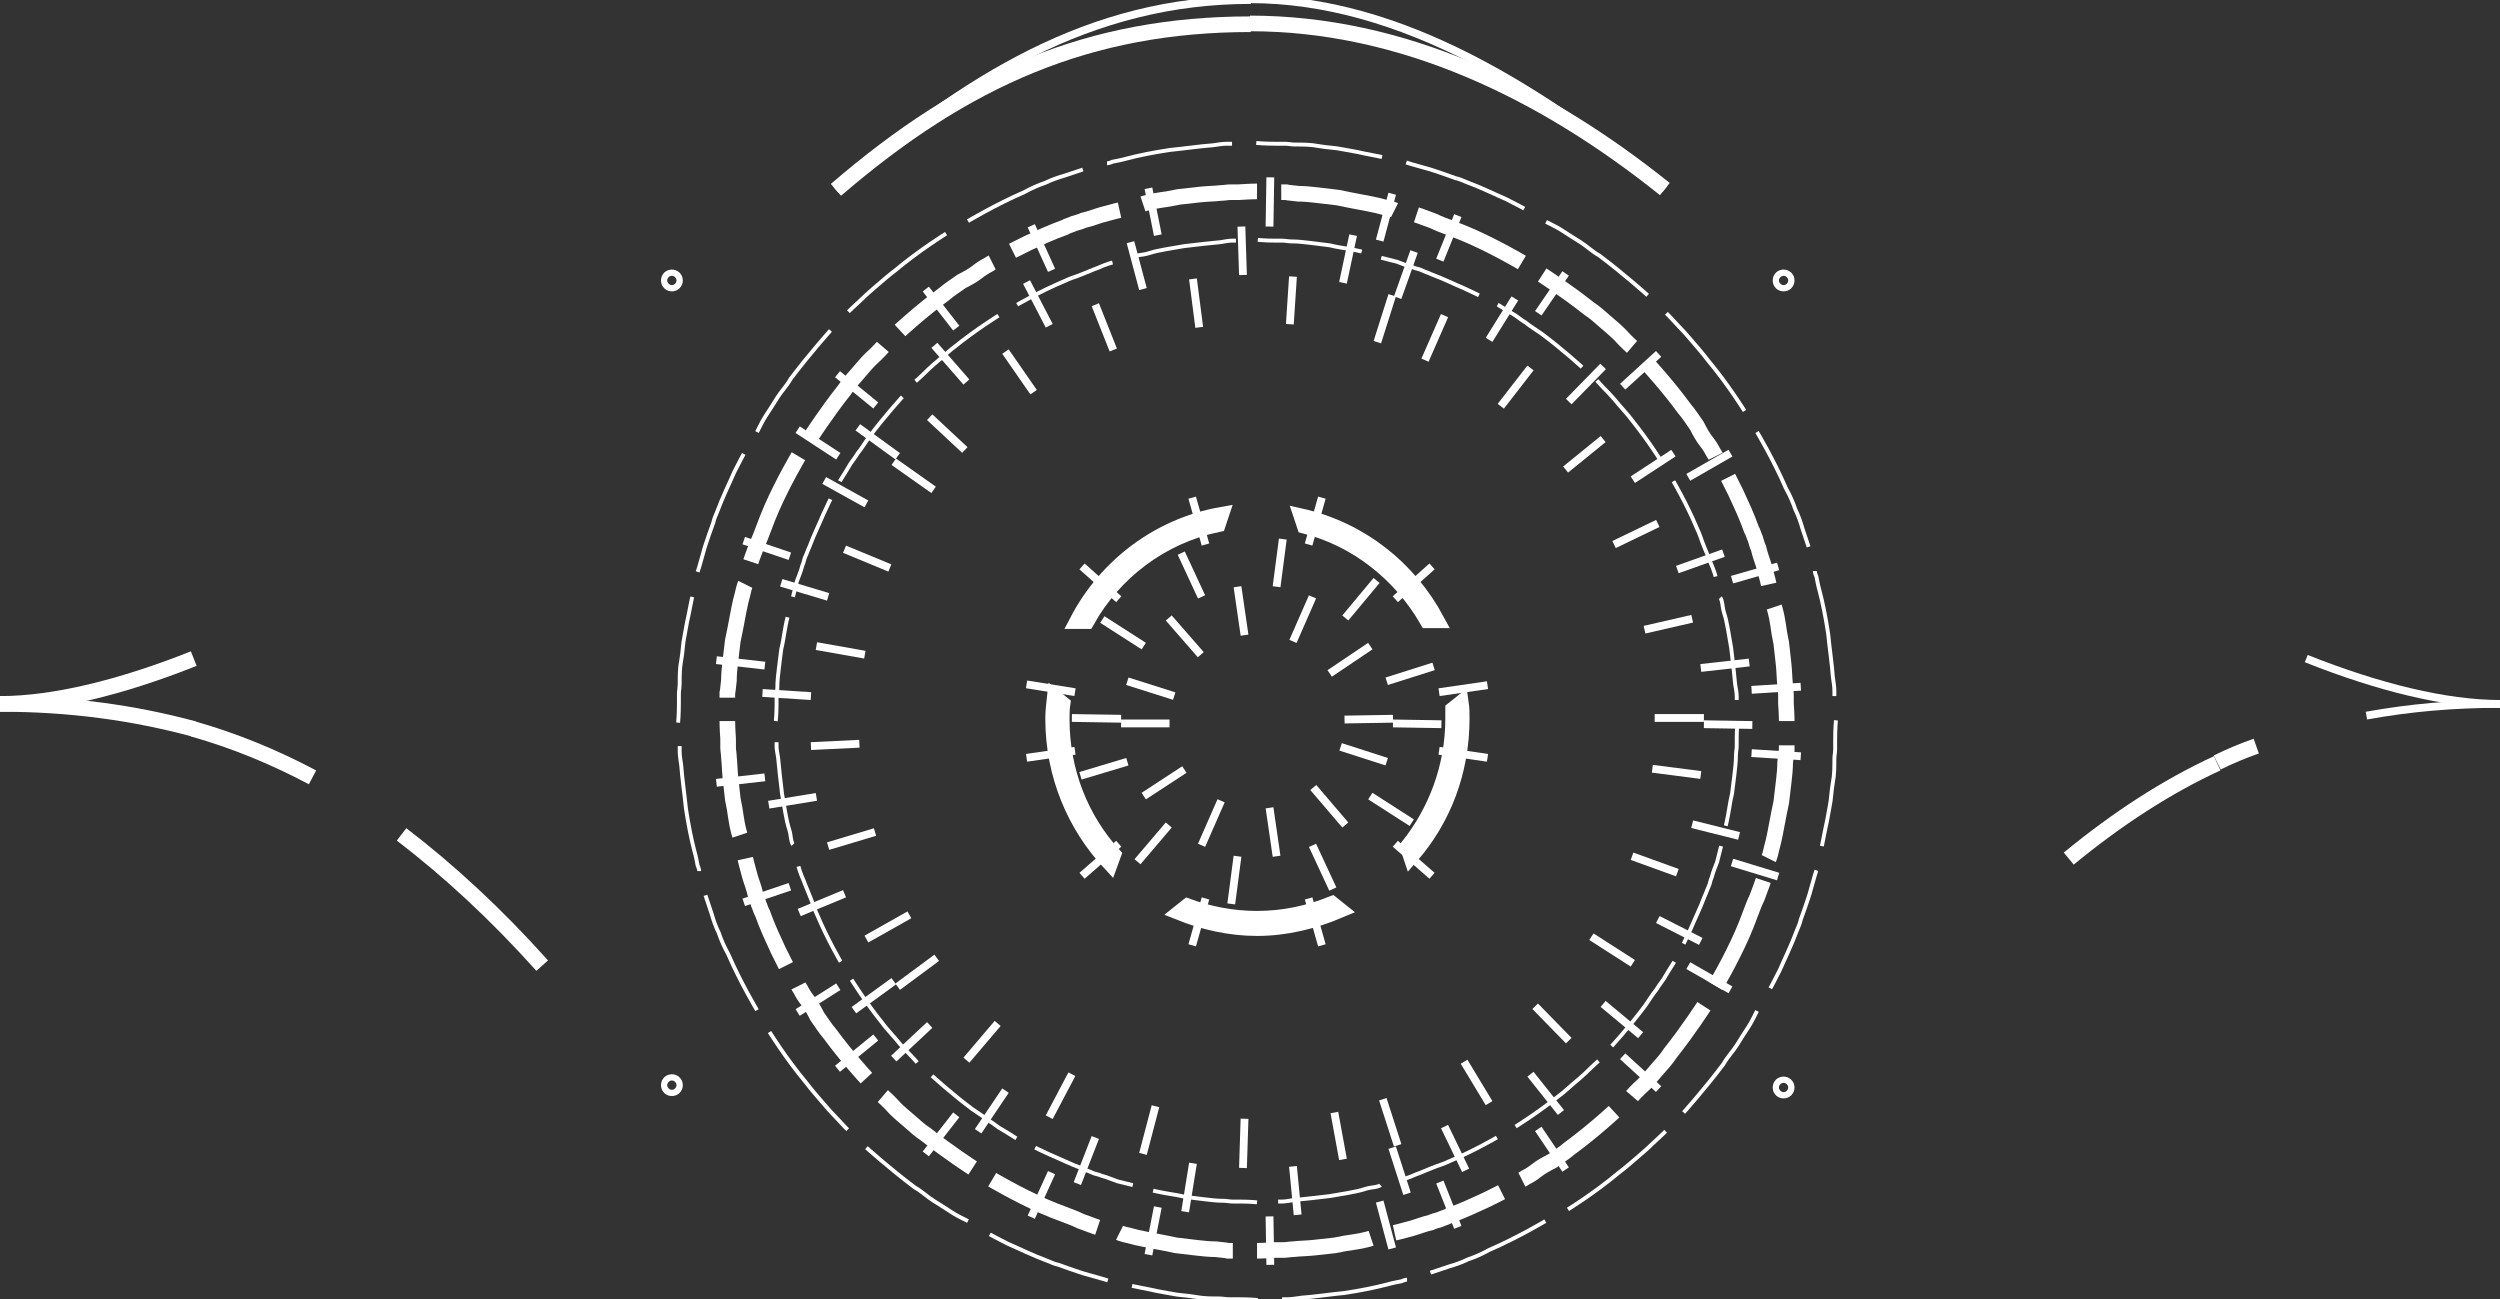 <?xml version="1.0" encoding="utf-8"?>
<!-- Generator: Adobe Illustrator 19.2.0, SVG Export Plug-In . SVG Version: 6.00 Build 0)  -->
<svg version="1.1" id="Layer_1" xmlns="http://www.w3.org/2000/svg" xmlns:xlink="http://www.w3.org/1999/xlink" x="0px" y="0px"
	 viewBox="0 0 320 166.3" style="enable-background:new 0 0 320 166.3;" xml:space="preserve">
<rect x="0" y="0" width="320" height="166.3" fill="#333333" stroke="none"/>
<style type="text/css">
	.st0{fill:none;stroke:#FFFFFF;stroke-width:2;stroke-miterlimit:10;}
	.st1{fill:none;stroke:#FFFFFF;stroke-width:0.5;stroke-miterlimit:10;}
	.st2{fill:none;stroke:#FFFFFF;stroke-miterlimit:10;}
	.st3{display:none;fill:none;stroke:#FFFFFF;stroke-width:2;stroke-miterlimit:10;}
</style>
<g id="_x33_rd_eye">
	<g>
		<g>
			<g>
				<g>
					<g>
						<g>
							<path class="st0" d="M228.7,92.3c0,0,0-0.9-0.1-2.3c0-0.3,0-0.7,0-1.1c0-0.4-0.1-0.8-0.1-1.2c-0.1-0.9-0.1-1.8-0.2-2.7
								c-0.1-0.9-0.2-1.9-0.3-2.7c-0.2-0.9-0.3-1.6-0.4-2.3c-0.2-1.4-0.5-2.3-0.5-2.3"/>
							<path class="st0" d="M226.4,74.8c0,0-0.2-0.9-0.6-2.3c-0.2-0.7-0.5-1.4-0.7-2.3c-0.2-0.4-0.3-0.9-0.4-1.2
								c-0.2-0.4-0.3-0.9-0.5-1.2c-0.6-1.7-1.4-3.4-2-4.7c-0.6-1.2-1-2-1-2"/>
							<path class="st0" d="M219.6,58.4c0,0-0.1-0.2-0.3-0.5c-0.2-0.4-0.5-0.9-0.9-1.4c-0.4-0.5-0.8-1.2-1.2-2
								c-0.5-0.7-1-1.5-1.6-2.2c-2.2-3-4.7-5.7-4.7-5.7"/>
							<path class="st0" d="M208.9,44.4c0,0-0.7-0.6-1.6-1.6c-0.5-0.5-1.1-1-1.8-1.6c-0.6-0.5-1.3-1.2-2.1-1.7c-2.9-2.3-6-4.3-6-4.3
								"/>
							<path class="st0" d="M194.8,33.6c0,0-3.2-1.9-6.6-3.4c-0.9-0.4-1.7-0.7-2.5-1c-0.8-0.3-1.6-0.6-2.2-0.9
								c-1.3-0.5-2.2-0.8-2.2-0.8"/>
							<path class="st0" d="M178.5,26.9c0,0-0.2-0.1-0.6-0.2c-0.4-0.1-0.9-0.2-1.6-0.4c-1.3-0.3-3.2-0.6-5-1
								c-1.9-0.2-3.7-0.5-5.1-0.5c-0.7-0.1-1.2-0.1-1.6-0.2c-0.4,0-0.6,0-0.6,0"/>
							<path class="st0" d="M160.9,24.5c0,0-0.9,0-2.3,0.1c-0.3,0-0.7,0-1.1,0c-0.4,0-0.8,0.1-1.2,0.1c-0.9,0.1-1.8,0.1-2.7,0.2
								c-0.9,0.1-1.9,0.2-2.7,0.3c-0.9,0.2-1.6,0.3-2.3,0.4c-1.4,0.2-2.3,0.5-2.3,0.5"/>
							<path class="st0" d="M143.3,26.9c0,0-0.9,0.2-2.3,0.6c-0.7,0.2-1.4,0.5-2.3,0.7c-0.4,0.2-0.9,0.3-1.2,0.4
								c-0.4,0.2-0.9,0.3-1.2,0.5c-1.7,0.6-3.4,1.4-4.7,2c-1.2,0.6-2,1-2,1"/>
							<path class="st1" d="M222.3,89.6c0,0,0-0.2,0-0.5c0-0.4-0.1-0.9-0.2-1.5c-0.1-1.2-0.3-2.9-0.5-4.6c-0.3-1.6-0.5-3.3-0.9-4.5
								c-0.2-0.6-0.2-1.1-0.3-1.5c-0.1-0.4-0.2-0.5-0.2-0.5"/>
							<path class="st1" d="M219.6,73.8c0,0-0.2-0.8-0.7-1.9c-0.2-0.6-0.5-1.2-0.8-2c-0.3-0.7-0.5-1.5-0.9-2.3c-1.3-3.1-3-6-3-6"/>
							<path class="st1" d="M212.8,59.3c0,0-1.8-2.9-3.9-5.5c-0.5-0.7-1.1-1.3-1.6-1.9c-0.5-0.6-1-1.2-1.4-1.6
								c-0.9-0.9-1.5-1.6-1.5-1.6"/>
							<path class="st1" d="M202.5,47c0,0-2.5-2.3-5.2-4.3c-0.7-0.5-1.4-0.9-2-1.4c-0.7-0.4-1.2-0.9-1.8-1.2c-0.5-0.3-1-0.6-1.3-0.8
								c-0.3-0.2-0.5-0.3-0.5-0.3"/>
							<path class="st1" d="M189.3,37.8c0,0-0.8-0.4-1.9-0.9c-1.2-0.5-2.6-1.2-4.2-1.8c-0.4-0.2-0.8-0.3-1.2-0.5
								c-0.4-0.2-0.8-0.2-1.2-0.4c-0.8-0.2-1.4-0.5-2-0.7c-1.2-0.3-2-0.5-2-0.5"/>
							<path class="st1" d="M174.3,32.2c0,0-0.8-0.2-2-0.4c-0.6-0.1-1.3-0.2-2.1-0.4c-0.8-0.1-1.6-0.2-2.4-0.3
								c-0.9-0.1-1.6-0.2-2.5-0.2c-0.4,0-0.8-0.1-1.2-0.1c-0.4,0-0.7,0-1,0c-1.2,0-2.1-0.1-2.1-0.1"/>
							<path class="st1" d="M158.2,30.8c0,0-0.2,0-0.5,0c-0.4,0-0.9,0.1-1.5,0.2c-1.2,0.1-2.9,0.3-4.6,0.5c-1.6,0.3-3.3,0.5-4.5,0.9
								c-0.6,0.2-1.1,0.2-1.5,0.3c-0.4,0.1-0.5,0.2-0.5,0.2"/>
							<path class="st1" d="M142.4,33.6c0,0-0.8,0.2-1.9,0.7c-0.6,0.2-1.2,0.5-2,0.8c-0.7,0.3-1.5,0.5-2.3,0.9c-3.1,1.3-6,3-6,3"/>
							<path class="st1" d="M234.8,89.1c0,0,0-0.2,0-0.7c0-0.5-0.1-1.1-0.2-1.8c-0.1-1.5-0.4-3.5-0.6-5.5c-0.3-2-0.7-4-1.1-5.5
								c-0.2-0.7-0.3-1.3-0.4-1.8c-0.2-0.4-0.2-0.7-0.2-0.7"/>
							<path class="st1" d="M231.5,70c0,0-0.3-0.9-0.8-2.4c-0.2-0.7-0.5-1.6-0.9-2.4c-0.3-0.9-0.7-1.8-1.2-2.7
								c-1.6-3.7-3.7-7.2-3.7-7.2"/>
							<path class="st1" d="M223.3,52.6c0,0-2.1-3.4-4.7-6.5c-0.6-0.8-1.3-1.6-1.9-2.3c-0.6-0.7-1.2-1.4-1.7-1.9
								c-1-1.1-1.7-1.8-1.7-1.8"/>
							<path class="st1" d="M210.9,37.8c0,0-3-2.7-6.2-5.1c-0.9-0.5-1.6-1.2-2.4-1.7c-0.8-0.5-1.6-1-2.2-1.4
								c-0.6-0.4-1.2-0.7-1.6-0.9c-0.4-0.2-0.6-0.3-0.6-0.3"/>
							<path class="st1" d="M195.1,26.7c0,0-0.9-0.5-2.3-1.2c-1.4-0.6-3.2-1.5-5.1-2.2c-0.5-0.2-0.9-0.4-1.4-0.5
								c-0.5-0.2-0.9-0.3-1.4-0.5c-0.9-0.3-1.7-0.6-2.5-0.8c-1.5-0.4-2.4-0.7-2.4-0.7"/>
							<path class="st1" d="M176.9,20.1c0,0-1-0.2-2.5-0.5c-0.8-0.2-1.6-0.3-2.6-0.5c-0.9-0.2-1.9-0.2-3-0.4c-1-0.2-2-0.2-3-0.2
								c-0.5,0-0.9-0.1-1.3-0.1c-0.5,0-0.9,0-1.2,0c-1.5,0-2.5-0.1-2.5-0.1"/>
							<path class="st1" d="M157.7,18.4c0,0-0.2,0-0.7,0s-1.1,0.1-1.8,0.2c-1.5,0.1-3.5,0.4-5.5,0.6c-2,0.3-4,0.7-5.5,1.1
								c-0.7,0.2-1.3,0.3-1.8,0.4c-0.4,0.2-0.7,0.2-0.7,0.2"/>
							<path class="st1" d="M138.6,21.7c0,0-0.9,0.3-2.4,0.8c-0.7,0.2-1.6,0.5-2.4,0.9c-0.9,0.3-1.8,0.7-2.7,1.2
								c-3.7,1.6-7.2,3.7-7.2,3.7"/>
						</g>
						<g>
							<path class="st0" d="M127,33.6c0,0-0.2,0.1-0.5,0.3c-0.4,0.2-0.9,0.5-1.4,0.9c-0.5,0.4-1.2,0.8-2,1.2c-0.7,0.5-1.5,1-2.2,1.6
								c-3,2.2-5.7,4.7-5.7,4.7"/>
							<path class="st0" d="M113,44.4c0,0-0.6,0.7-1.6,1.6c-0.5,0.5-1,1.1-1.6,1.8c-0.5,0.6-1.2,1.3-1.7,2.1c-2.3,2.9-4.3,6-4.3,6"
								/>
							<path class="st0" d="M102.2,58.4c0,0-1.9,3.2-3.4,6.6c-0.4,0.9-0.7,1.7-1,2.5c-0.3,0.8-0.6,1.6-0.9,2.2
								c-0.5,1.3-0.8,2.2-0.8,2.2"/>
							<path class="st0" d="M95.4,74.8c0,0-0.1,0.2-0.2,0.6c-0.1,0.4-0.2,0.9-0.4,1.6c-0.3,1.3-0.6,3.2-1,5
								c-0.2,1.9-0.5,3.7-0.5,5.1c-0.1,0.7-0.1,1.2-0.2,1.6c0,0.4,0,0.6,0,0.6"/>
							<path class="st0" d="M93.1,92.3c0,0,0,0.9,0.1,2.3c0,0.3,0,0.7,0,1.1s0.1,0.8,0.1,1.2c0.1,0.9,0.1,1.8,0.2,2.7
								c0.1,0.9,0.2,1.9,0.3,2.7c0.2,0.9,0.3,1.6,0.4,2.3c0.2,1.4,0.5,2.3,0.5,2.3"/>
							<path class="st0" d="M95.4,109.9c0,0,0.2,0.9,0.6,2.3c0.2,0.7,0.5,1.4,0.7,2.3c0.2,0.4,0.3,0.9,0.4,1.2
								c0.2,0.4,0.3,0.9,0.5,1.2c0.6,1.7,1.4,3.4,2,4.7c0.6,1.2,1,2,1,2"/>
							<path class="st0" d="M102.2,126.2c0,0,0.1,0.2,0.3,0.5c0.2,0.4,0.5,0.9,0.9,1.4c0.4,0.5,0.8,1.2,1.2,2c0.5,0.7,1,1.5,1.6,2.2
								c2.2,3,4.7,5.7,4.7,5.7"/>
							<path class="st0" d="M113,140.3c0,0,0.7,0.6,1.6,1.6c0.5,0.5,1.1,1,1.8,1.6c0.6,0.5,1.3,1.2,2.1,1.7c2.9,2.3,6,4.3,6,4.3"/>
							<path class="st1" d="M127.8,40.4c0,0-2.9,1.8-5.5,3.9c-0.7,0.5-1.3,1.1-1.9,1.6c-0.6,0.5-1.2,1-1.6,1.4
								c-0.9,0.9-1.6,1.5-1.6,1.5"/>
							<path class="st1" d="M115.5,50.8c0,0-2.3,2.5-4.3,5.2c-0.5,0.7-0.9,1.4-1.4,2c-0.4,0.7-0.9,1.2-1.2,1.8
								c-0.3,0.5-0.6,1-0.8,1.3s-0.3,0.5-0.3,0.5"/>
							<path class="st1" d="M106.3,63.9c0,0-0.4,0.8-0.9,1.9c-0.5,1.2-1.2,2.6-1.8,4.2c-0.2,0.4-0.3,0.8-0.5,1.2
								c-0.2,0.4-0.2,0.8-0.4,1.2c-0.2,0.8-0.5,1.4-0.7,2c-0.3,1.2-0.5,2-0.5,2"/>
							<path class="st1" d="M100.8,79c0,0-0.2,0.8-0.4,2c-0.1,0.6-0.2,1.3-0.4,2.1c-0.1,0.8-0.2,1.6-0.3,2.4
								c-0.1,0.9-0.2,1.6-0.2,2.5c0,0.4-0.1,0.8-0.1,1.2c0,0.4,0,0.7,0,1c0,1.2-0.1,2.1-0.1,2.1"/>
							<path class="st1" d="M99.4,95c0,0,0,0.2,0,0.5c0,0.4,0.1,0.9,0.2,1.5c0.1,1.2,0.3,2.9,0.5,4.6c0.3,1.6,0.5,3.3,0.9,4.5
								c0.2,0.6,0.2,1.1,0.3,1.5c0.1,0.4,0.2,0.5,0.2,0.5"/>
							<path class="st1" d="M102.2,110.9c0,0,0.2,0.8,0.7,1.9c0.2,0.6,0.5,1.2,0.8,2c0.3,0.7,0.5,1.5,0.9,2.3c1.3,3.1,3,6,3,6"/>
							<path class="st1" d="M109,125.4c0,0,1.8,2.9,3.9,5.5c0.5,0.7,1.1,1.3,1.6,1.9c0.5,0.6,1,1.2,1.4,1.6c0.9,0.9,1.5,1.6,1.5,1.6
								"/>
							<path class="st1" d="M119.3,137.7c0,0,2.5,2.3,5.2,4.3c0.7,0.5,1.4,0.9,2,1.4c0.7,0.4,1.2,0.9,1.8,1.2c0.5,0.3,1,0.6,1.3,0.8
								c0.3,0.2,0.5,0.3,0.5,0.3"/>
							<path class="st1" d="M121.1,29.9c0,0-3.4,2.1-6.5,4.7c-0.8,0.6-1.6,1.3-2.3,1.9c-0.7,0.6-1.4,1.2-1.9,1.7
								c-1.1,1-1.8,1.7-1.8,1.7"/>
							<path class="st1" d="M106.3,42.3c0,0-2.7,3-5.1,6.2c-0.5,0.9-1.2,1.6-1.7,2.4s-1,1.6-1.4,2.2s-0.7,1.2-0.9,1.6
								c-0.2,0.4-0.3,0.6-0.3,0.6"/>
							<path class="st1" d="M95.2,58.1c0,0-0.5,0.9-1.2,2.3c-0.6,1.4-1.5,3.2-2.2,5.1c-0.2,0.5-0.4,0.9-0.5,1.4
								c-0.2,0.5-0.3,0.9-0.5,1.4c-0.3,0.9-0.6,1.7-0.8,2.5c-0.4,1.5-0.7,2.4-0.7,2.4"/>
							<path class="st1" d="M88.6,76.4c0,0-0.2,1-0.5,2.5c-0.2,0.8-0.3,1.6-0.5,2.6c-0.2,0.9-0.2,1.9-0.4,3c-0.2,1-0.2,2-0.2,3
								c0,0.5-0.1,0.9-0.1,1.3c0,0.5,0,0.9,0,1.2c0,1.5-0.1,2.5-0.1,2.5"/>
							<path class="st1" d="M87,95.5c0,0,0,0.2,0,0.7s0.1,1.1,0.2,1.8c0.1,1.5,0.4,3.5,0.6,5.5c0.3,2,0.7,4,1.1,5.5
								c0.2,0.7,0.3,1.3,0.4,1.8c0.2,0.4,0.2,0.7,0.2,0.7"/>
							<path class="st1" d="M90.3,114.6c0,0,0.3,0.9,0.8,2.4c0.2,0.7,0.5,1.6,0.9,2.4c0.3,0.9,0.7,1.8,1.2,2.7
								c1.6,3.7,3.7,7.2,3.7,7.2"/>
							<path class="st1" d="M98.5,132.1c0,0,2.1,3.4,4.7,6.5c0.6,0.8,1.3,1.6,1.9,2.3c0.6,0.7,1.2,1.4,1.7,1.9
								c1,1.1,1.7,1.8,1.7,1.8"/>
							<path class="st1" d="M110.9,146.9c0,0,3,2.7,6.2,5.1c0.9,0.5,1.6,1.2,2.4,1.7c0.8,0.5,1.6,1,2.2,1.4c0.6,0.4,1.2,0.7,1.6,0.9
								c0.4,0.2,0.6,0.3,0.6,0.3"/>
						</g>
						<g>
							<path class="st0" d="M127,151c0,0,3.2,1.9,6.6,3.4c0.9,0.4,1.7,0.7,2.5,1s1.6,0.6,2.2,0.9c1.3,0.5,2.2,0.8,2.2,0.8"/>
							<path class="st0" d="M143.3,157.8c0,0,0.2,0.1,0.6,0.2s0.9,0.2,1.6,0.4c1.3,0.3,3.2,0.6,5,1c1.9,0.2,3.7,0.5,5.1,0.5
								c0.7,0.1,1.2,0.1,1.6,0.2c0.4,0,0.6,0,0.6,0"/>
							<path class="st0" d="M160.9,160.1c0,0,0.9,0,2.3-0.1c0.3,0,0.7,0,1.1,0s0.8-0.1,1.2-0.1c0.9-0.1,1.8-0.1,2.7-0.2
								c0.9-0.1,1.9-0.2,2.7-0.3c0.9-0.2,1.6-0.3,2.3-0.4c1.4-0.2,2.3-0.5,2.3-0.5"/>
							<path class="st0" d="M178.5,157.8c0,0,0.9-0.2,2.3-0.6c0.7-0.2,1.4-0.5,2.3-0.7c0.4-0.2,0.9-0.3,1.2-0.4
								c0.4-0.2,0.9-0.3,1.2-0.5c1.7-0.6,3.4-1.4,4.7-2c1.2-0.6,2-1,2-1"/>
							<path class="st0" d="M194.8,151c0,0,0.2-0.1,0.5-0.3c0.4-0.2,0.9-0.5,1.4-0.9c0.5-0.4,1.2-0.8,2-1.2c0.7-0.5,1.5-1,2.2-1.6
								c3-2.2,5.7-4.7,5.7-4.7"/>
							<path class="st0" d="M208.9,140.3c0,0,0.6-0.7,1.6-1.6c0.5-0.5,1-1.1,1.6-1.8c0.5-0.6,1.2-1.3,1.7-2.1c2.3-2.9,4.3-6,4.3-6"
								/>
							<path class="st0" d="M219.6,126.2c0,0,1.9-3.2,3.4-6.6c0.4-0.9,0.7-1.7,1-2.5c0.3-0.8,0.6-1.6,0.9-2.2
								c0.5-1.3,0.8-2.2,0.8-2.2"/>
							<path class="st0" d="M226.4,109.9c0,0,0.1-0.2,0.2-0.6c0.1-0.4,0.2-0.9,0.4-1.6c0.3-1.3,0.6-3.2,1-5c0.2-1.9,0.5-3.7,0.5-5.1
								c0.1-0.7,0.1-1.2,0.2-1.6c0-0.4,0-0.6,0-0.6"/>
							<path class="st1" d="M132.5,146.9c0,0,0.8,0.4,1.9,0.9c1.2,0.5,2.6,1.2,4.2,1.8c0.4,0.2,0.8,0.3,1.2,0.5
								c0.4,0.2,0.8,0.2,1.2,0.4c0.8,0.2,1.4,0.5,2,0.7c1.2,0.3,2,0.5,2,0.5"/>
							<path class="st1" d="M147.6,152.4c0,0,0.8,0.2,2,0.4c0.6,0.1,1.3,0.2,2.1,0.4c0.8,0.1,1.6,0.2,2.4,0.3
								c0.9,0.1,1.6,0.2,2.5,0.2c0.4,0,0.8,0.1,1.2,0.1c0.4,0,0.7,0,1,0c1.2,0,2.1,0.1,2.1,0.1"/>
							<path class="st1" d="M163.6,153.8c0,0,0.2,0,0.5,0c0.4,0,0.9-0.1,1.5-0.2c1.2-0.1,2.9-0.3,4.6-0.5c1.6-0.3,3.3-0.5,4.5-0.9
								c0.6-0.2,1.1-0.2,1.5-0.3c0.4-0.1,0.5-0.2,0.5-0.2"/>
							<path class="st1" d="M179.4,151c0,0,0.8-0.2,1.9-0.7c0.6-0.2,1.2-0.5,2-0.8c0.7-0.3,1.5-0.5,2.3-0.9c3.1-1.3,6-3,6-3"/>
							<path class="st1" d="M194,144.2c0,0,2.9-1.8,5.5-3.9c0.7-0.5,1.3-1.1,1.9-1.6c0.6-0.5,1.2-1,1.6-1.4c0.9-0.9,1.6-1.5,1.6-1.5
								"/>
							<path class="st1" d="M206.3,133.9c0,0,2.3-2.5,4.3-5.2c0.5-0.7,0.9-1.4,1.4-2c0.4-0.7,0.9-1.2,1.2-1.8c0.3-0.5,0.6-1,0.8-1.3
								c0.2-0.3,0.3-0.5,0.3-0.5"/>
							<path class="st1" d="M215.5,120.8c0,0,0.4-0.8,0.9-1.9c0.5-1.2,1.2-2.6,1.8-4.2c0.2-0.4,0.3-0.8,0.5-1.2
								c0.2-0.4,0.2-0.8,0.4-1.2c0.2-0.8,0.5-1.4,0.7-2c0.3-1.2,0.5-2,0.5-2"/>
							<path class="st1" d="M220.9,105.7c0,0,0.2-0.8,0.4-2c0.1-0.6,0.2-1.3,0.4-2.1c0.1-0.8,0.2-1.6,0.3-2.4
								c0.1-0.9,0.2-1.6,0.2-2.5c0-0.4,0.1-0.8,0.1-1.2c0-0.4,0-0.7,0-1c0-1.2,0.1-2.1,0.1-2.1"/>
							<path class="st1" d="M126.7,158c0,0,0.9,0.5,2.3,1.2c1.4,0.6,3.2,1.5,5.1,2.2c0.5,0.2,0.9,0.4,1.4,0.5
								c0.5,0.2,0.9,0.3,1.4,0.5c0.9,0.3,1.7,0.6,2.5,0.8c1.5,0.4,2.4,0.7,2.4,0.7"/>
							<path class="st1" d="M144.9,164.6c0,0,1,0.2,2.5,0.5c0.8,0.2,1.6,0.3,2.6,0.5c0.9,0.2,1.9,0.2,3,0.4s2,0.2,3,0.2
								c0.5,0,0.9,0.1,1.3,0.1c0.5,0,0.9,0,1.2,0c1.5,0,2.5,0.1,2.5,0.1"/>
							<path class="st1" d="M164.1,166.3c0,0,0.2,0,0.7,0c0.5,0,1.1-0.1,1.8-0.2c1.5-0.1,3.5-0.4,5.5-0.6c2-0.3,4-0.7,5.5-1.1
								c0.7-0.2,1.3-0.3,1.8-0.4c0.4-0.2,0.7-0.2,0.7-0.2"/>
							<path class="st1" d="M183.1,162.9c0,0,0.9-0.3,2.4-0.8c0.7-0.2,1.6-0.5,2.4-0.9c0.9-0.3,1.8-0.7,2.7-1.2
								c3.7-1.6,7.2-3.7,7.2-3.7"/>
							<path class="st1" d="M200.7,154.8c0,0,3.4-2.1,6.5-4.7c0.8-0.6,1.6-1.3,2.3-1.9c0.7-0.6,1.4-1.2,1.9-1.7
								c1.1-1,1.8-1.7,1.8-1.7"/>
							<path class="st1" d="M215.5,142.4c0,0,2.7-3,5.1-6.2c0.5-0.9,1.2-1.6,1.7-2.4s1-1.6,1.4-2.2c0.4-0.6,0.7-1.2,0.9-1.6
								c0.2-0.4,0.3-0.6,0.3-0.6"/>
							<path class="st1" d="M226.6,126.5c0,0,0.5-0.9,1.2-2.3c0.6-1.4,1.5-3.2,2.2-5.1c0.2-0.5,0.4-0.9,0.5-1.4
								c0.2-0.5,0.3-0.9,0.5-1.4c0.3-0.9,0.6-1.7,0.8-2.5c0.4-1.5,0.7-2.4,0.7-2.4"/>
							<path class="st1" d="M233.2,108.3c0,0,0.2-1,0.5-2.5c0.2-0.8,0.3-1.6,0.5-2.6c0.2-0.9,0.2-1.9,0.4-3c0.2-1,0.2-2,0.2-3
								c0-0.5,0.1-0.9,0.1-1.3c0-0.5,0-0.9,0-1.2c0-1.5,0.1-2.5,0.1-2.5"/>
						</g>
					</g>
				</g>
			</g>
			<g>
				<g>
					<g>
						<g>
							<line class="st2" x1="211.8" y1="91.9" x2="218.1" y2="91.9"/>
							<line class="st2" x1="217.7" y1="85.5" x2="223.9" y2="84.8"/>
							<line class="st2" x1="224.2" y1="88.3" x2="230.5" y2="87.9"/>
							<line class="st2" x1="210.5" y1="80.6" x2="216.6" y2="79.2"/>
							<line class="st2" x1="214.7" y1="72.9" x2="220.6" y2="70.8"/>
							<line class="st2" x1="221.7" y1="74.2" x2="227.6" y2="72.5"/>
							<line class="st2" x1="206.6" y1="69.7" x2="212.2" y2="67"/>
							<line class="st2" x1="209" y1="61.4" x2="214.2" y2="58"/>
							<line class="st2" x1="216.1" y1="61.1" x2="221.5" y2="58"/>
							<line class="st2" x1="200.4" y1="60.1" x2="205.2" y2="56.2"/>
							<line class="st2" x1="200.8" y1="51.4" x2="205.2" y2="46.9"/>
							<line class="st2" x1="207.7" y1="49.5" x2="212.3" y2="45.3"/>
							<line class="st2" x1="192.1" y1="52" x2="195.9" y2="47.1"/>
							<line class="st2" x1="190.6" y1="43.5" x2="193.9" y2="38.2"/>
							<line class="st2" x1="196.9" y1="40.1" x2="200.4" y2="35"/>
							<line class="st2" x1="182.4" y1="46.1" x2="184.9" y2="40.4"/>
							<line class="st2" x1="178.9" y1="38.1" x2="181" y2="32.2"/>
							<line class="st2" x1="184.3" y1="33.3" x2="186.6" y2="27.6"/>
						</g>
						<g>
							<line class="st2" x1="176.3" y1="43.8" x2="178.2" y2="37.8"/>
							<line class="st2" x1="171.9" y1="36.2" x2="173.2" y2="30.1"/>
							<line class="st2" x1="176.6" y1="30.8" x2="178.2" y2="24.8"/>
							<line class="st2" x1="165.1" y1="41.5" x2="165.5" y2="35.4"/>
							<line class="st2" x1="159.1" y1="35.2" x2="158.9" y2="29"/>
							<line class="st2" x1="162.5" y1="29" x2="162.6" y2="22.7"/>
							<line class="st2" x1="153.5" y1="41.9" x2="152.7" y2="35.7"/>
							<line class="st2" x1="146.3" y1="37" x2="144.7" y2="31"/>
							<line class="st2" x1="148.2" y1="30.1" x2="147" y2="24.1"/>
							<line class="st2" x1="142.5" y1="44.8" x2="140.2" y2="39"/>
							<line class="st2" x1="134.3" y1="41.7" x2="131.4" y2="36.1"/>
							<line class="st2" x1="134.6" y1="34.6" x2="132" y2="28.9"/>
							<line class="st2" x1="132.3" y1="50.2" x2="128.7" y2="45"/>
							<line class="st2" x1="123.7" y1="48.9" x2="119.6" y2="44.2"/>
							<line class="st2" x1="122.4" y1="42" x2="118.5" y2="37"/>
							<line class="st2" x1="123.5" y1="57.6" x2="119" y2="53.4"/>
							<line class="st2" x1="114.9" y1="58.4" x2="109.8" y2="54.7"/>
							<line class="st2" x1="112.1" y1="51.9" x2="107.2" y2="47.9"/>
						</g>
						<g>
							<line class="st2" x1="119.5" y1="62.7" x2="114.4" y2="59.1"/>
							<line class="st2" x1="110.9" y1="64.5" x2="105.5" y2="61.5"/>
							<line class="st2" x1="107.3" y1="58.4" x2="102.1" y2="55"/>
							<line class="st2" x1="113.9" y1="72.7" x2="108.1" y2="70.3"/>
							<line class="st2" x1="106" y1="76.4" x2="100" y2="74.6"/>
							<line class="st2" x1="101.1" y1="71.2" x2="95.2" y2="69.2"/>
							<line class="st2" x1="110.7" y1="83.8" x2="104.5" y2="82.7"/>
							<line class="st2" x1="103.8" y1="89.1" x2="97.6" y2="88.7"/>
							<line class="st2" x1="97.9" y1="85.2" x2="91.7" y2="84.5"/>
							<line class="st2" x1="110" y1="95.2" x2="103.8" y2="95.5"/>
							<line class="st2" x1="104.5" y1="102" x2="98.4" y2="103"/>
							<line class="st2" x1="97.9" y1="99.5" x2="91.7" y2="100.2"/>
							<line class="st2" x1="112" y1="106.5" x2="106" y2="108.3"/>
							<line class="st2" x1="108.1" y1="114.4" x2="102.3" y2="116.8"/>
							<line class="st2" x1="101.1" y1="113.5" x2="95.2" y2="115.5"/>
							<line class="st2" x1="116.4" y1="117.1" x2="110.9" y2="120.2"/>
							<line class="st2" x1="114.4" y1="125.6" x2="109.3" y2="129.3"/>
							<line class="st2" x1="107.3" y1="126.3" x2="102.1" y2="129.6"/>
						</g>
						<g>
							<line class="st2" x1="119.9" y1="122.6" x2="114.9" y2="126.3"/>
							<line class="st2" x1="119" y1="131.2" x2="114.4" y2="135.5"/>
							<line class="st2" x1="112.1" y1="132.8" x2="107.2" y2="136.8"/>
							<line class="st2" x1="127.7" y1="131" x2="123.7" y2="135.7"/>
							<line class="st2" x1="128.7" y1="139.6" x2="125.2" y2="144.8"/>
							<line class="st2" x1="122.4" y1="142.7" x2="118.5" y2="147.7"/>
							<line class="st2" x1="137.2" y1="137.5" x2="134.3" y2="143"/>
							<line class="st2" x1="140.2" y1="145.6" x2="137.9" y2="151.5"/>
							<line class="st2" x1="134.6" y1="150.1" x2="132" y2="155.8"/>
							<line class="st2" x1="147.9" y1="141.6" x2="146.3" y2="147.7"/>
							<line class="st2" x1="152.7" y1="148.9" x2="151.7" y2="155.1"/>
							<line class="st2" x1="148.2" y1="154.5" x2="147" y2="160.6"/>
							<line class="st2" x1="159.3" y1="143.2" x2="159.1" y2="149.5"/>
							<line class="st2" x1="165.5" y1="149.3" x2="166.1" y2="155.5"/>
							<line class="st2" x1="162.5" y1="155.7" x2="162.6" y2="161.9"/>
							<line class="st2" x1="170.8" y1="142.4" x2="171.9" y2="148.4"/>
							<line class="st2" x1="178.2" y1="146.9" x2="180.1" y2="152.8"/>
							<line class="st2" x1="176.6" y1="153.8" x2="178.2" y2="159.8"/>
						</g>
						<g>
							<line class="st2" x1="177" y1="140.7" x2="178.9" y2="146.6"/>
							<line class="st2" x1="184.9" y1="144.2" x2="187.6" y2="149.8"/>
							<line class="st2" x1="184.3" y1="151.3" x2="186.6" y2="157.1"/>
							<line class="st2" x1="187.4" y1="135.9" x2="190.6" y2="141.2"/>
							<line class="st2" x1="195.9" y1="137.5" x2="199.8" y2="142.4"/>
							<line class="st2" x1="196.9" y1="144.5" x2="200.4" y2="149.7"/>
							<line class="st2" x1="196.5" y1="128.8" x2="200.8" y2="133.2"/>
							<line class="st2" x1="205.2" y1="128.5" x2="210" y2="132.5"/>
							<line class="st2" x1="207.7" y1="135.2" x2="212.3" y2="139.4"/>
							<line class="st2" x1="203.7" y1="119.9" x2="209" y2="123.3"/>
							<line class="st2" x1="212.2" y1="117.7" x2="217.7" y2="120.5"/>
							<line class="st2" x1="216.1" y1="123.6" x2="221.5" y2="126.7"/>
							<line class="st2" x1="208.9" y1="109.6" x2="214.7" y2="111.7"/>
							<line class="st2" x1="216.6" y1="105.5" x2="222.6" y2="107"/>
							<line class="st2" x1="221.7" y1="110.4" x2="227.6" y2="112.2"/>
							<line class="st2" x1="211.5" y1="98.4" x2="217.7" y2="99.2"/>
							<line class="st2" x1="218.1" y1="92.7" x2="224.3" y2="92.8"/>
							<line class="st2" x1="224.2" y1="96.4" x2="230.5" y2="96.8"/>
						</g>
					</g>
				</g>
			</g>
		</g>
		<g>
			<g>
				<g>
					<g>
						<g>
							<line class="st2" x1="172.1" y1="92.1" x2="178.3" y2="92"/>
							<line class="st2" x1="177.5" y1="87.2" x2="183.5" y2="85.3"/>
							<line class="st2" x1="184.2" y1="88.6" x2="190.4" y2="87.7"/>
							<line class="st2" x1="170.2" y1="86.2" x2="175.4" y2="82.7"/>
							<line class="st2" x1="172.2" y1="79.1" x2="176.2" y2="74.3"/>
							<line class="st2" x1="178.6" y1="76.7" x2="183.3" y2="72.5"/>
							<line class="st2" x1="165.5" y1="82.1" x2="168" y2="76.4"/>
							<line class="st2" x1="163.4" y1="75.1" x2="164.2" y2="69"/>
							<line class="st2" x1="167.5" y1="69.7" x2="169.2" y2="63.7"/>
							<line class="st2" x1="159.3" y1="81.3" x2="158.4" y2="75.1"/>
							<line class="st2" x1="153.8" y1="76.4" x2="151.2" y2="70.8"/>
							<line class="st2" x1="154.3" y1="69.7" x2="152.6" y2="63.7"/>
							<line class="st2" x1="153.7" y1="83.8" x2="149.6" y2="79.1"/>
							<line class="st2" x1="146.4" y1="82.7" x2="141.1" y2="79.3"/>
							<line class="st2" x1="143.2" y1="76.7" x2="138.5" y2="72.5"/>
							<line class="st2" x1="150.3" y1="89.1" x2="144.3" y2="87.2"/>
							<line class="st2" x1="143.5" y1="92" x2="137.2" y2="91.9"/>
							<line class="st2" x1="137.6" y1="88.6" x2="131.4" y2="87.6"/>
						</g>
						<g>
							<line class="st2" x1="149.7" y1="92.6" x2="143.5" y2="92.6"/>
							<line class="st2" x1="144.3" y1="97.5" x2="138.3" y2="99.3"/>
							<line class="st2" x1="137.6" y1="96.1" x2="131.4" y2="97"/>
							<line class="st2" x1="151.6" y1="98.5" x2="146.4" y2="101.9"/>
							<line class="st2" x1="149.6" y1="105.6" x2="145.6" y2="110.3"/>
							<line class="st2" x1="143.2" y1="108" x2="138.5" y2="112.1"/>
							<line class="st2" x1="156.3" y1="102.5" x2="153.8" y2="108.2"/>
							<line class="st2" x1="158.4" y1="109.6" x2="157.6" y2="115.7"/>
							<line class="st2" x1="154.3" y1="115" x2="152.6" y2="121"/>
							<line class="st2" x1="162.5" y1="103.4" x2="163.4" y2="109.6"/>
							<line class="st2" x1="168" y1="108.2" x2="170.6" y2="113.8"/>
							<line class="st2" x1="167.5" y1="115" x2="169.2" y2="121"/>
							<line class="st2" x1="168.1" y1="100.8" x2="172.2" y2="105.6"/>
							<line class="st2" x1="175.4" y1="101.9" x2="180.7" y2="105.3"/>
							<line class="st2" x1="178.6" y1="108" x2="183.3" y2="112.1"/>
							<line class="st2" x1="171.6" y1="95.6" x2="177.5" y2="97.5"/>
							<line class="st2" x1="178.3" y1="92.6" x2="184.5" y2="92.7"/>
							<line class="st2" x1="184.2" y1="96.1" x2="190.4" y2="97"/>
						</g>
					</g>
				</g>
			</g>
			<path class="st0" d="M142.5,109.4c-4.1-4.5-6.6-10.6-6.6-17.3c0-0.7,0-1.3,0.1-2l-1-0.8c-0.1,0.9-0.2,1.8-0.2,2.7
				c0,7.2,2.8,13.7,7.3,18.5L142.5,109.4z"/>
			<path class="st0" d="M167,67.3c6.7,1.7,12.3,6.2,15.7,12.1h1.2c-3.6-6.7-9.8-11.6-17.3-13.3L167,67.3z"/>
			<path class="st0" d="M139.1,79.5c3.5-6.3,9.6-10.9,16.8-12.4l0.4-1.2c-7.9,1.4-14.7,6.5-18.4,13.6H139.1z"/>
			<path class="st0" d="M170.5,115.7c-3,1.2-6.2,1.9-9.6,1.9c-3.1,0-6.2-0.6-8.9-1.6l-1,0.8c3,1.2,6.4,2,9.9,2
				c3.7,0,7.3-0.9,10.6-2.3L170.5,115.7z"/>
			<path class="st0" d="M186,90.8c0,0.4,0,0.9,0,1.2c0,6.2-2.2,11.9-5.8,16.4l0.4,1.2c4.1-4.7,6.5-10.8,6.5-17.6c0-0.7,0-1.3-0.1-2
				L186,90.8z"/>
		</g>
	</g>
	<g>
		<path class="st0" d="M107,24.3C123.6,10,139.5,3.1,160.1,3.1"/>
		<path class="st0" d="M160,3c19.5,0,37.5,8.7,53.1,21.2"/>
		<path class="st2" d="M107,24.3C123.6,10,139.5,0,160.1,0"/>
		<path class="st2" d="M160-0.1c19.5,0,37.5,11.8,53.1,24.3"/>
	</g>
	<g>
		<path class="st0" d="M40,99.5c-4.9-2.6-10-4.7-15.3-6.2"/>
		<path class="st3" d="M51.4,106.8c-3.7-2.8-7.6-5.3-11.5-7.3"/>
		<path class="st0" d="M69.4,123.6c-6-6.7-12-12.2-18-16.8"/>
		<path class="st3" d="M81.2,137.8c-1-1.2-2.1-2.5-3.1-3.8c-2.9-3.7-5.8-7.2-8.7-10.4"/>
		<path class="st3" d="M160,181.6c-19.4,0-37.5-7.6-53.3-19.3"/>
		<path class="st3" d="M288.8,95.5c2.1-0.8,4.3-1.6,6.5-2.1"/>
		<path class="st0" d="M283.8,97.6c1.6-0.8,3.3-1.5,5-2.1"/>
		<path class="st0" d="M264.8,109.9c6.2-5.1,12.5-9.2,19-12.2"/>
		<path class="st3" d="M250.3,123.9c4.8-5.4,9.7-10.1,14.5-14.1"/>
		<path class="st3" d="M235.2,142c2.3-2.6,4.6-5.3,6.7-8c2.8-3.6,5.6-6.9,8.4-10.1"/>
		<path class="st3" d="M224.8,152.7c3.7-3.4,7.1-6.9,10.4-10.7"/>
		<path class="st3" d="M160,181.6c17.1,0,33.2-5.8,47.6-15.4"/>
		<path class="st0" d="M0,90.1c6.9,0,15.5-2.1,24.8-5.8"/>
		<path class="st0" d="M24.8,93.3C17,91.2,8.9,90.1,0,90.1"/>
		<path class="st2" d="M320,90.1c-6.9,0-15.5-2.1-24.8-5.8"/>
		<path class="st2" d="M302.9,91.6c5.5-1,11.1-1.5,17.1-1.5"/>
	</g>
	<g>
		<ellipse class="st0" cx="228.3" cy="139.2" rx="0.4" ry="0.4"/>
		<ellipse class="st0" cx="228.3" cy="35.9" rx="0.4" ry="0.4"/>
		<ellipse class="st0" cx="86" cy="35.9" rx="0.4" ry="0.4"/>
		<ellipse class="st0" cx="86" cy="138.9" rx="0.4" ry="0.4"/>
	</g>
</g>
</svg>
